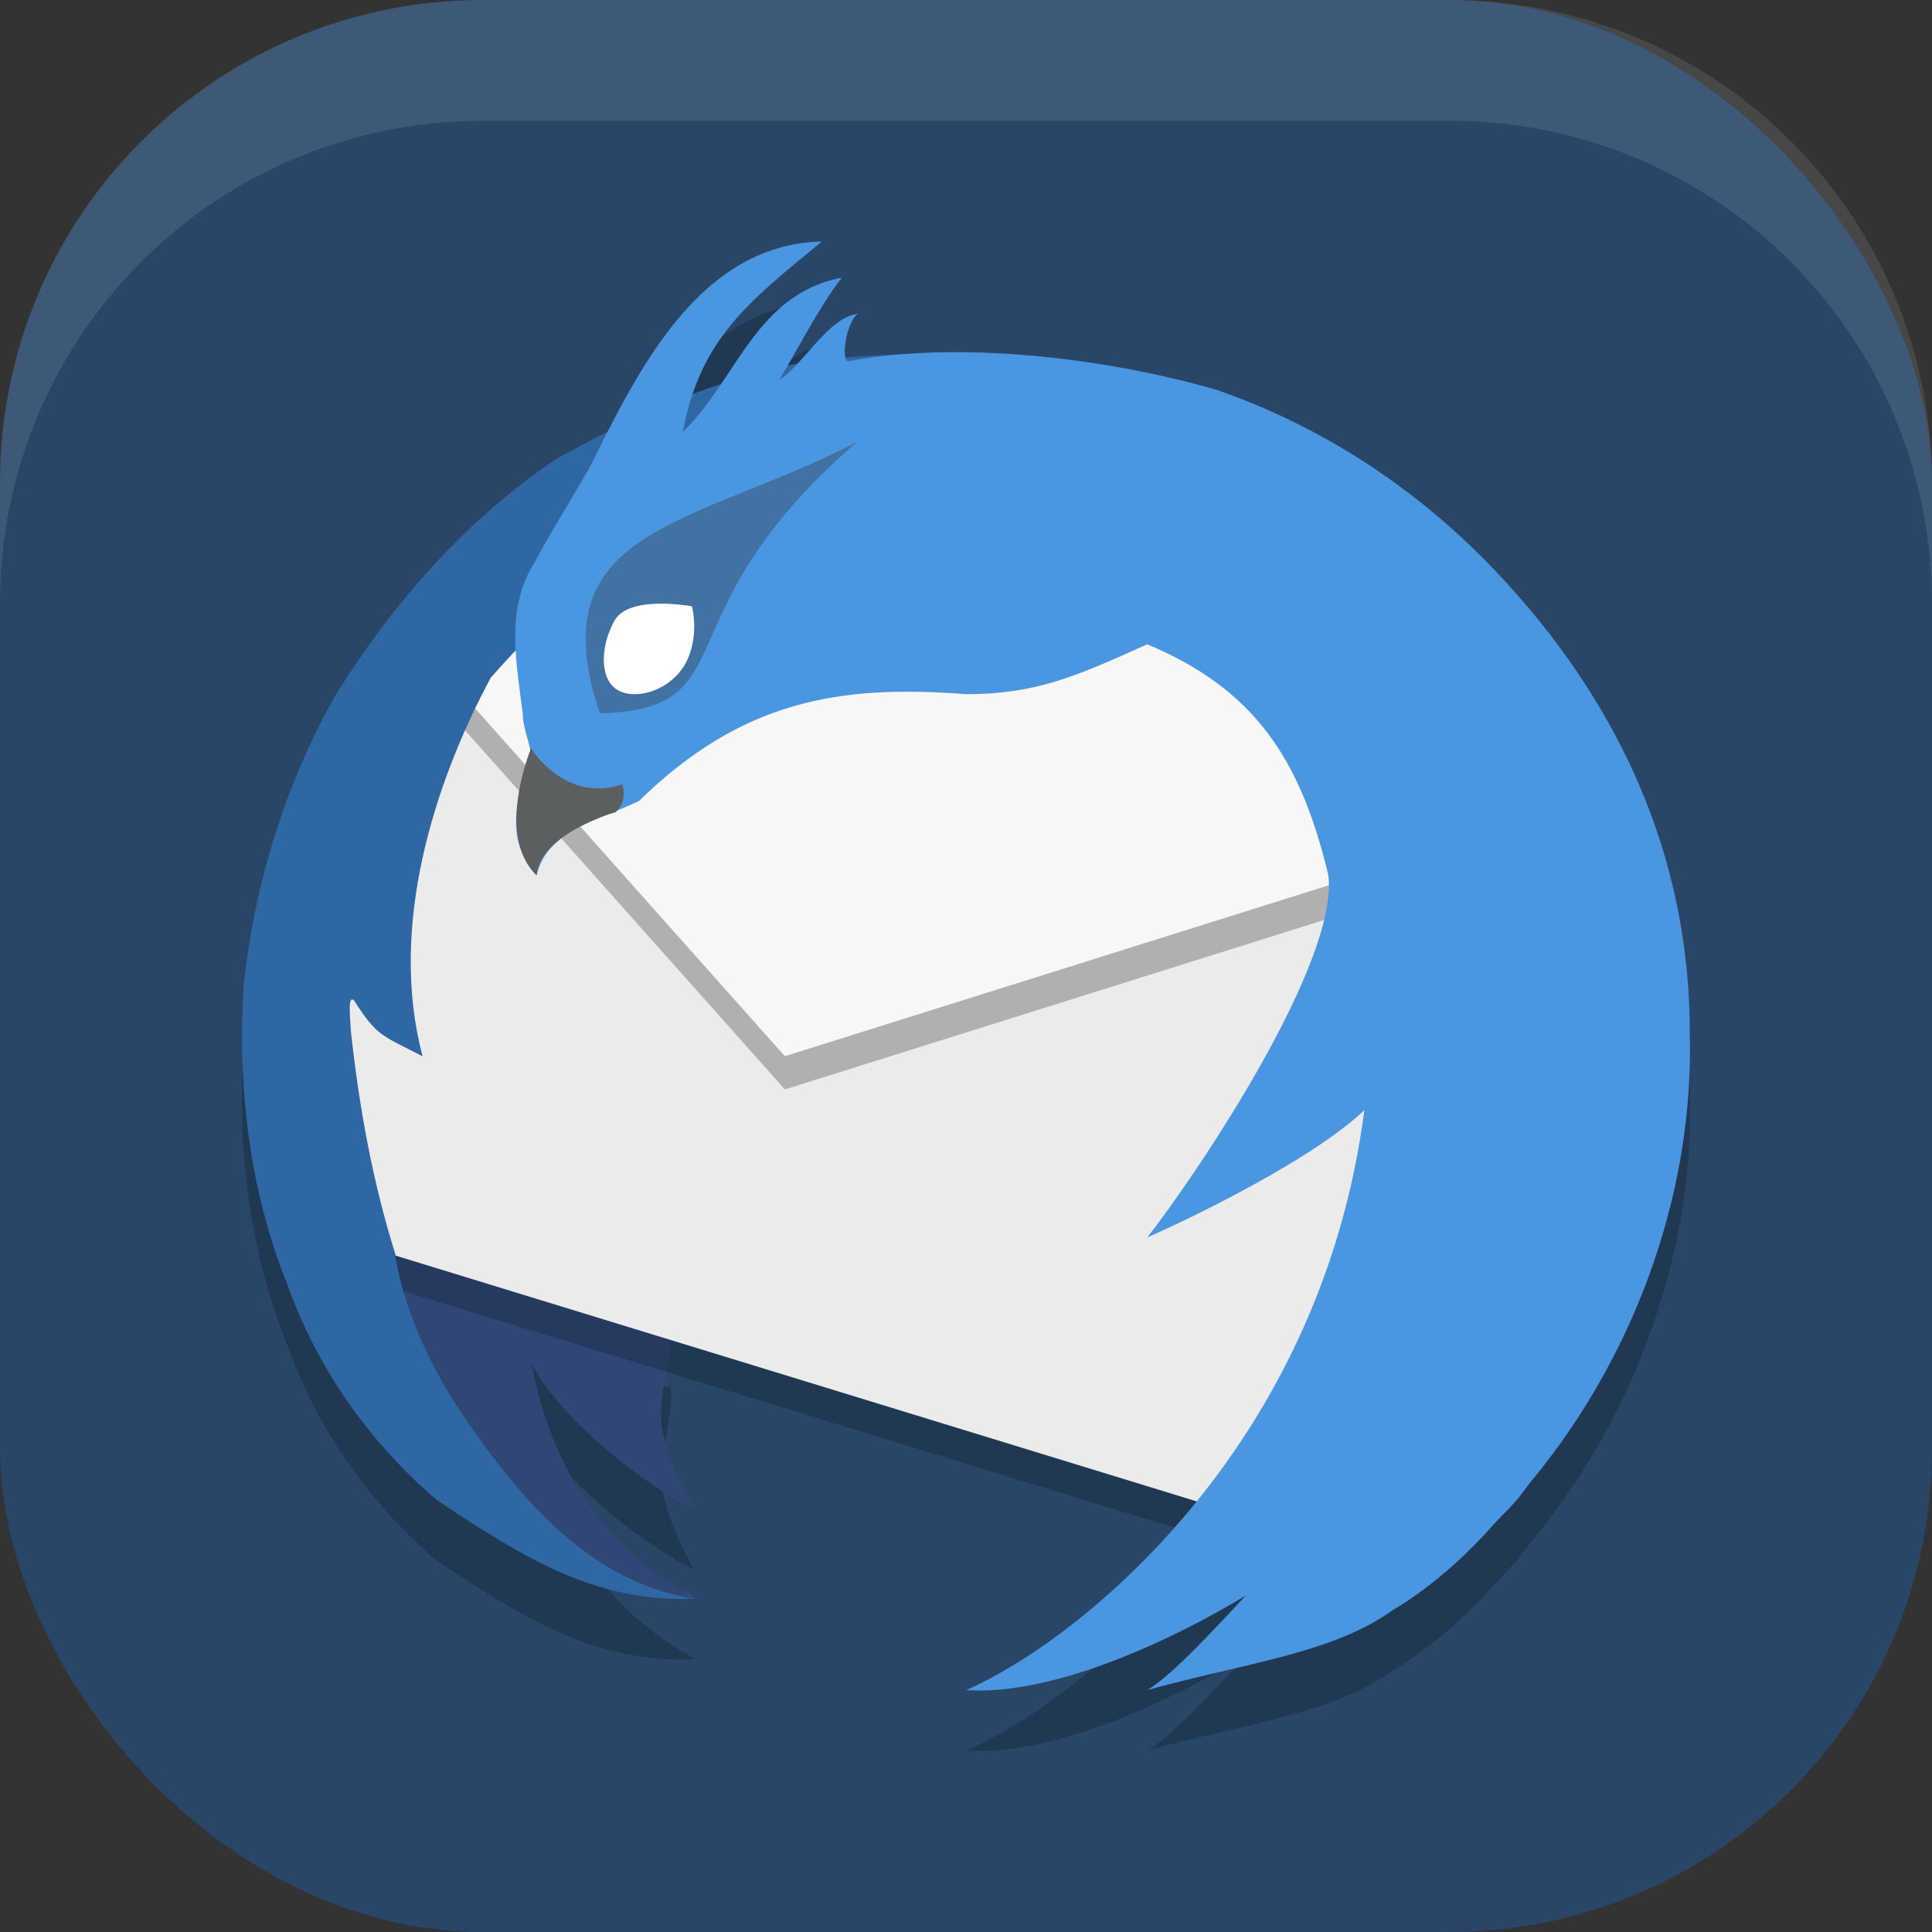 <?xml version="1.0" encoding="UTF-8" standalone="no"?>
<!-- Created with Inkscape (http://www.inkscape.org/) -->

<svg
   width="16"
   height="16"
   viewBox="0 0 16 16"
   version="1.1"
   id="svg5"
   inkscape:version="1.2.2 (1:1.2.2+202305151914+b0a8486541)"
   sodipodi:docname="thunderbird.svg"
   xmlns:inkscape="http://www.inkscape.org/namespaces/inkscape"
   xmlns:sodipodi="http://sodipodi.sourceforge.net/DTD/sodipodi-0.dtd"
   xmlns="http://www.w3.org/2000/svg"
   xmlns:svg="http://www.w3.org/2000/svg">
  <rect x="0" y="0" width="16" height="16" fill="#333333" stroke="none"/>
  <sodipodi:namedview
     id="namedview7"
     pagecolor="#ffffff"
     bordercolor="#000000"
     borderopacity="0.25"
     inkscape:showpageshadow="2"
     inkscape:pageopacity="0.0"
     inkscape:pagecheckerboard="0"
     inkscape:deskcolor="#d1d1d1"
     inkscape:document-units="px"
     showgrid="false"
     inkscape:zoom="50.375"
     inkscape:cx="8"
     inkscape:cy="8"
     inkscape:window-width="1920"
     inkscape:window-height="1008"
     inkscape:window-x="0"
     inkscape:window-y="0"
     inkscape:window-maximized="1"
     inkscape:current-layer="svg5" />
  <defs
     id="defs2" />
  <rect
     style="fill:#294668;fill-opacity:1;stroke-width:1.143;stroke-linecap:square"
     id="rect396"
     width="16"
     height="16"
     x="0"
     y="0"
     ry="4" />
  <g
     id="g3067"
     transform="translate(-416,-140)">
    <path
       id="path2855"
       style="opacity:0.2;fill:#000000;stroke-width:1.2"
       d="m 422.799,142.502 c -0.895,0.025 -1.393,0.836 -1.772,1.577 -0.141,0.071 -0.282,0.145 -0.422,0.223 -0.746,0.502 -1.356,1.195 -1.828,1.955 -0.415,0.733 -0.666,1.546 -0.759,2.381 -0.056,0.847 0.042,1.709 0.361,2.501 0.247,0.696 0.681,1.31 1.238,1.786 0.739,0.493 1.326,0.85 2.133,0.816 -0.002,-10e-4 -0.005,-0.004 -0.007,-0.005 -0.036,-0.031 -0.072,-0.052 -0.11,-0.068 -0.357,-0.222 -1.02,-0.732 -1.228,-1.875 0.249,0.489 1.007,1.056 1.345,1.205 0,0 -0.278,-0.459 -0.274,-0.788 0.002,-0.232 0.098,-0.484 0.08,-0.713 l -2.278,-0.598 c -2.3e-4,-7.2e-4 2.3e-4,-0.002 0,-0.002 -0.19,-0.6 -0.304,-1.219 -0.373,-1.854 -0.008,-0.142 -0.025,-0.298 0.026,-0.26 0.191,0.303 0.237,0.294 0.57,0.466 -0.286,-1.072 0.095,-2.265 0.563,-3.136 0.067,-0.077 0.14,-0.153 0.211,-0.227 0.01,0.179 0.035,0.361 0.056,0.534 -0.005,0.114 0.106,0.351 0.052,0.375 -0.11,0.333 -0.2,0.663 0.063,0.954 0.083,-0.376 0.523,-0.458 0.846,-0.616 0.845,-0.824 1.645,-0.967 2.71,-0.884 0.586,0 0.92,-0.152 1.5,-0.413 0.89,0.372 1.272,0.953 1.5,1.913 0.086,0.722 -1.074,2.452 -1.5,2.998 0.008,0.001 1.287,-0.568 1.798,-1.052 -0.364,2.816 -2.389,4.41 -3.298,4.803 0.704,0.047 1.667,-0.392 2.33,-0.797 -0.303,0.325 -0.628,0.676 -0.83,0.797 0.791,-0.221 1.538,-0.302 2.037,-0.666 -2e-4,0 0.407,-0.221 0.83,-0.703 0.056,-0.064 0.153,-0.154 0.211,-0.227 0.036,-0.045 0.068,-0.09 0.103,-0.136 0.006,-0.007 0.013,-0.016 0.019,-0.023 0.89,-1.089 1.326,-2.443 1.294,-3.671 0.006,-1.488 -0.598,-2.779 -1.613,-3.846 -0.734,-0.772 -1.566,-1.245 -2.316,-1.5 -0.824,-0.237 -1.809,-0.355 -2.614,-0.288 -0.126,0.005 -0.278,0.014 -0.448,0.028 -0.027,-0.075 0.018,-0.308 0.099,-0.366 -0.18,0.017 -0.346,0.248 -0.499,0.413 -0.031,0.006 -0.058,0.012 -0.087,0.019 0.14,-0.242 0.286,-0.514 0.452,-0.731 -0.519,0.097 -0.747,0.507 -1.001,0.884 -0.078,0.026 -0.158,0.053 -0.234,0.082 0.187,-0.553 0.554,-0.84 1.067,-1.263 z m -3.53,8.396 h 0.002 c 0.002,0.003 0.003,0.015 0.007,0.037 -0.002,-0.009 -0.008,-0.036 -0.009,-0.037 z" />
    <path
       d="m 419.901,151.894 c 0.521,0.749 1.083,1.228 1.851,1.346 -0.3,-0.173 -1.114,-0.659 -1.349,-1.948 0.249,0.489 1.008,1.056 1.346,1.205 0,0 -0.279,-0.459 -0.275,-0.787 0.002,-0.232 0.097,-0.484 0.079,-0.713 l -2.282,-0.6 c 0.014,0.021 0.061,0.697 0.63,1.497 z"
       style="fill:#304776;stroke-width:0.75"
       id="path3199" />
    <path
       d="m 427.598,146.771 -3.897,-1.367 -4.176,0.278 -1.066,1.33 c 0.19,1.23 0.072,2.561 0.732,3.635 l 6.908,2.119 1.493,-2.618 z"
       style="opacity:0.2;stroke-width:0.75"
       id="path3256" />
    <path
       d="m 427.597,146.496 -3.897,-1.367 -4.176,0.278 -1.066,1.33 c 0.19,1.229 0.072,2.56 0.732,3.635 l 6.907,2.119 1.492,-2.618 z"
       style="fill:#ebebeb;stroke-width:0.75"
       id="path3228" />
    <path
       d="m 419.624,145.328 0.704,0.1 0.193,-0.942 -0.386,0.188 z"
       style="fill:#3f7da7;fill-rule:evenodd;stroke-width:0.75"
       id="path3312" />
    <path
       d="m 427.281,147.52 -0.578,-1.899 -7.072,-0.071 -0.04,0.049 -0.066,0.083 2.975,3.34 z"
       style="opacity:0.25;stroke-width:0.75"
       id="path3284" />
    <path
       d="m 427.28,147.245 -0.578,-1.899 -7.071,-0.071 -0.04,0.049 -0.066,0.083 2.975,3.34 z"
       style="fill:#f7f7f7;stroke-width:0.75"
       id="path3340" />
    <path
       d="m 423.685,142.929 c -7.2e-4,1.7e-4 -0.889,0.005 -1.277,0.129 -0.646,0.149 -1.226,0.424 -1.8,0.742 -0.746,0.501 -1.357,1.196 -1.828,1.955 -0.415,0.732 -0.666,1.547 -0.76,2.382 -0.056,0.846 0.041,1.709 0.36,2.501 0.247,0.696 0.682,1.31 1.239,1.786 0.739,0.493 1.327,0.85 2.133,0.815 -0.767,-0.118 -1.33,-0.673 -1.851,-1.421 -0.569,-0.8 -0.616,-1.401 -0.63,-1.421 l 0.007,0.002 c -0.19,-0.601 -0.303,-1.223 -0.372,-1.858 -0.008,-0.142 -0.026,-0.296 0.025,-0.258 0.191,0.303 0.236,0.292 0.569,0.465 -0.286,-1.072 0.096,-2.264 0.564,-3.135 0.96,-1.099 2.36,-1.987 3.622,-2.684 z m -1.933,10.311 c -0.038,-0.034 -0.077,-0.056 -0.118,-0.073 0.044,0.028 0.086,0.054 0.118,0.073 z"
       style="fill:#2f67a4;stroke-width:0.75"
       id="path3171" />
    <path
       d="m 422.802,142 c -1.015,0.027 -1.518,1.067 -1.918,1.869 -0.144,0.255 -0.336,0.558 -0.462,0.799 -0.241,0.38 -0.142,0.836 -0.092,1.251 -0.005,0.114 0.107,0.353 0.053,0.377 -0.11,0.333 -0.202,0.662 0.062,0.953 0.083,-0.376 0.524,-0.457 0.847,-0.616 0.845,-0.824 1.645,-0.967 2.709,-0.884 0.586,0 0.92,-0.153 1.5,-0.413 0.89,0.372 1.271,0.953 1.5,1.913 0.086,0.721 -1.073,2.452 -1.499,2.998 -6e-5,0 -0.004,7.3e-4 -0.004,7.3e-4 0,0 0.002,-1e-5 0.002,0 0.008,0.001 1.289,-0.569 1.799,-1.054 -0.364,2.815 -2.39,4.41 -3.298,4.803 1.21,0.082 3.219,-1.279 3.069,-1.423 -0.15,-0.144 -1.138,1.165 -1.569,1.423 0.791,-0.221 1.539,-0.302 2.038,-0.666 -1.9e-4,0 0.405,-0.221 0.828,-0.703 0.056,-0.064 0.153,-0.153 0.211,-0.226 0.036,-0.045 0.069,-0.092 0.105,-0.138 0.006,-0.007 0.013,-0.015 0.019,-0.022 0.89,-1.089 1.324,-2.443 1.292,-3.67 0.006,-1.487 -0.597,-2.779 -1.612,-3.846 -0.733,-0.772 -1.566,-1.244 -2.316,-1.5 -0.972,-0.279 -2.171,-0.398 -3.029,-0.236 -0.081,0.027 -0.034,-0.318 0.067,-0.39 -0.24,0.022 -0.456,0.427 -0.65,0.546 0.16,-0.265 0.324,-0.595 0.517,-0.846 -0.715,0.134 -0.876,0.859 -1.316,1.276 0.145,-0.774 0.547,-1.077 1.15,-1.575 z"
       style="fill:#4a96e1;stroke-width:1.2"
       id="path3023" />
    <path
       d="m 420.966,145.908 c 1.25,-0.036 0.465,-0.811 2.133,-2.249 -1.359,0.704 -2.652,0.703 -2.131,2.249 h -0.001 z"
       style="fill:#4271a3;stroke-width:0.75"
       id="path3077" />
    <path
       d="m 421.677,145.494 c -0.12,0.219 -0.399,0.307 -0.554,0.225 -0.158,-0.082 -0.157,-0.358 -0.035,-0.577 0.118,-0.219 0.64,-0.121 0.642,-0.121 0.002,0 0.066,0.255 -0.053,0.473 z"
       style="fill:#ffffff;stroke-width:0.75"
       id="path3105" />
    <path
       d="m 421.117,146.706 c 0,0 0.077,-0.074 0.037,-0.21 -0.479,0.159 -0.758,-0.3 -0.756,-0.3 10e-4,0 -0.3,0.716 0.045,1.053 0.037,-0.353 0.656,-0.524 0.658,-0.524"
       style="fill:#5c5f60;stroke-width:0.75"
       id="path3133" />
  </g>
  <path
     id="rect639"
     style="fill:#ffffff;stroke-linecap:square;opacity:0.1"
     d="M 4 0 C 1.784 0 0 1.784 0 4 L 0 5 C 0 2.784 1.784 1 4 1 L 12 1 C 14.216 1 16 2.784 16 5 L 16 4 C 16 1.784 14.216 0 12 0 L 4 0 z " />
</svg>
